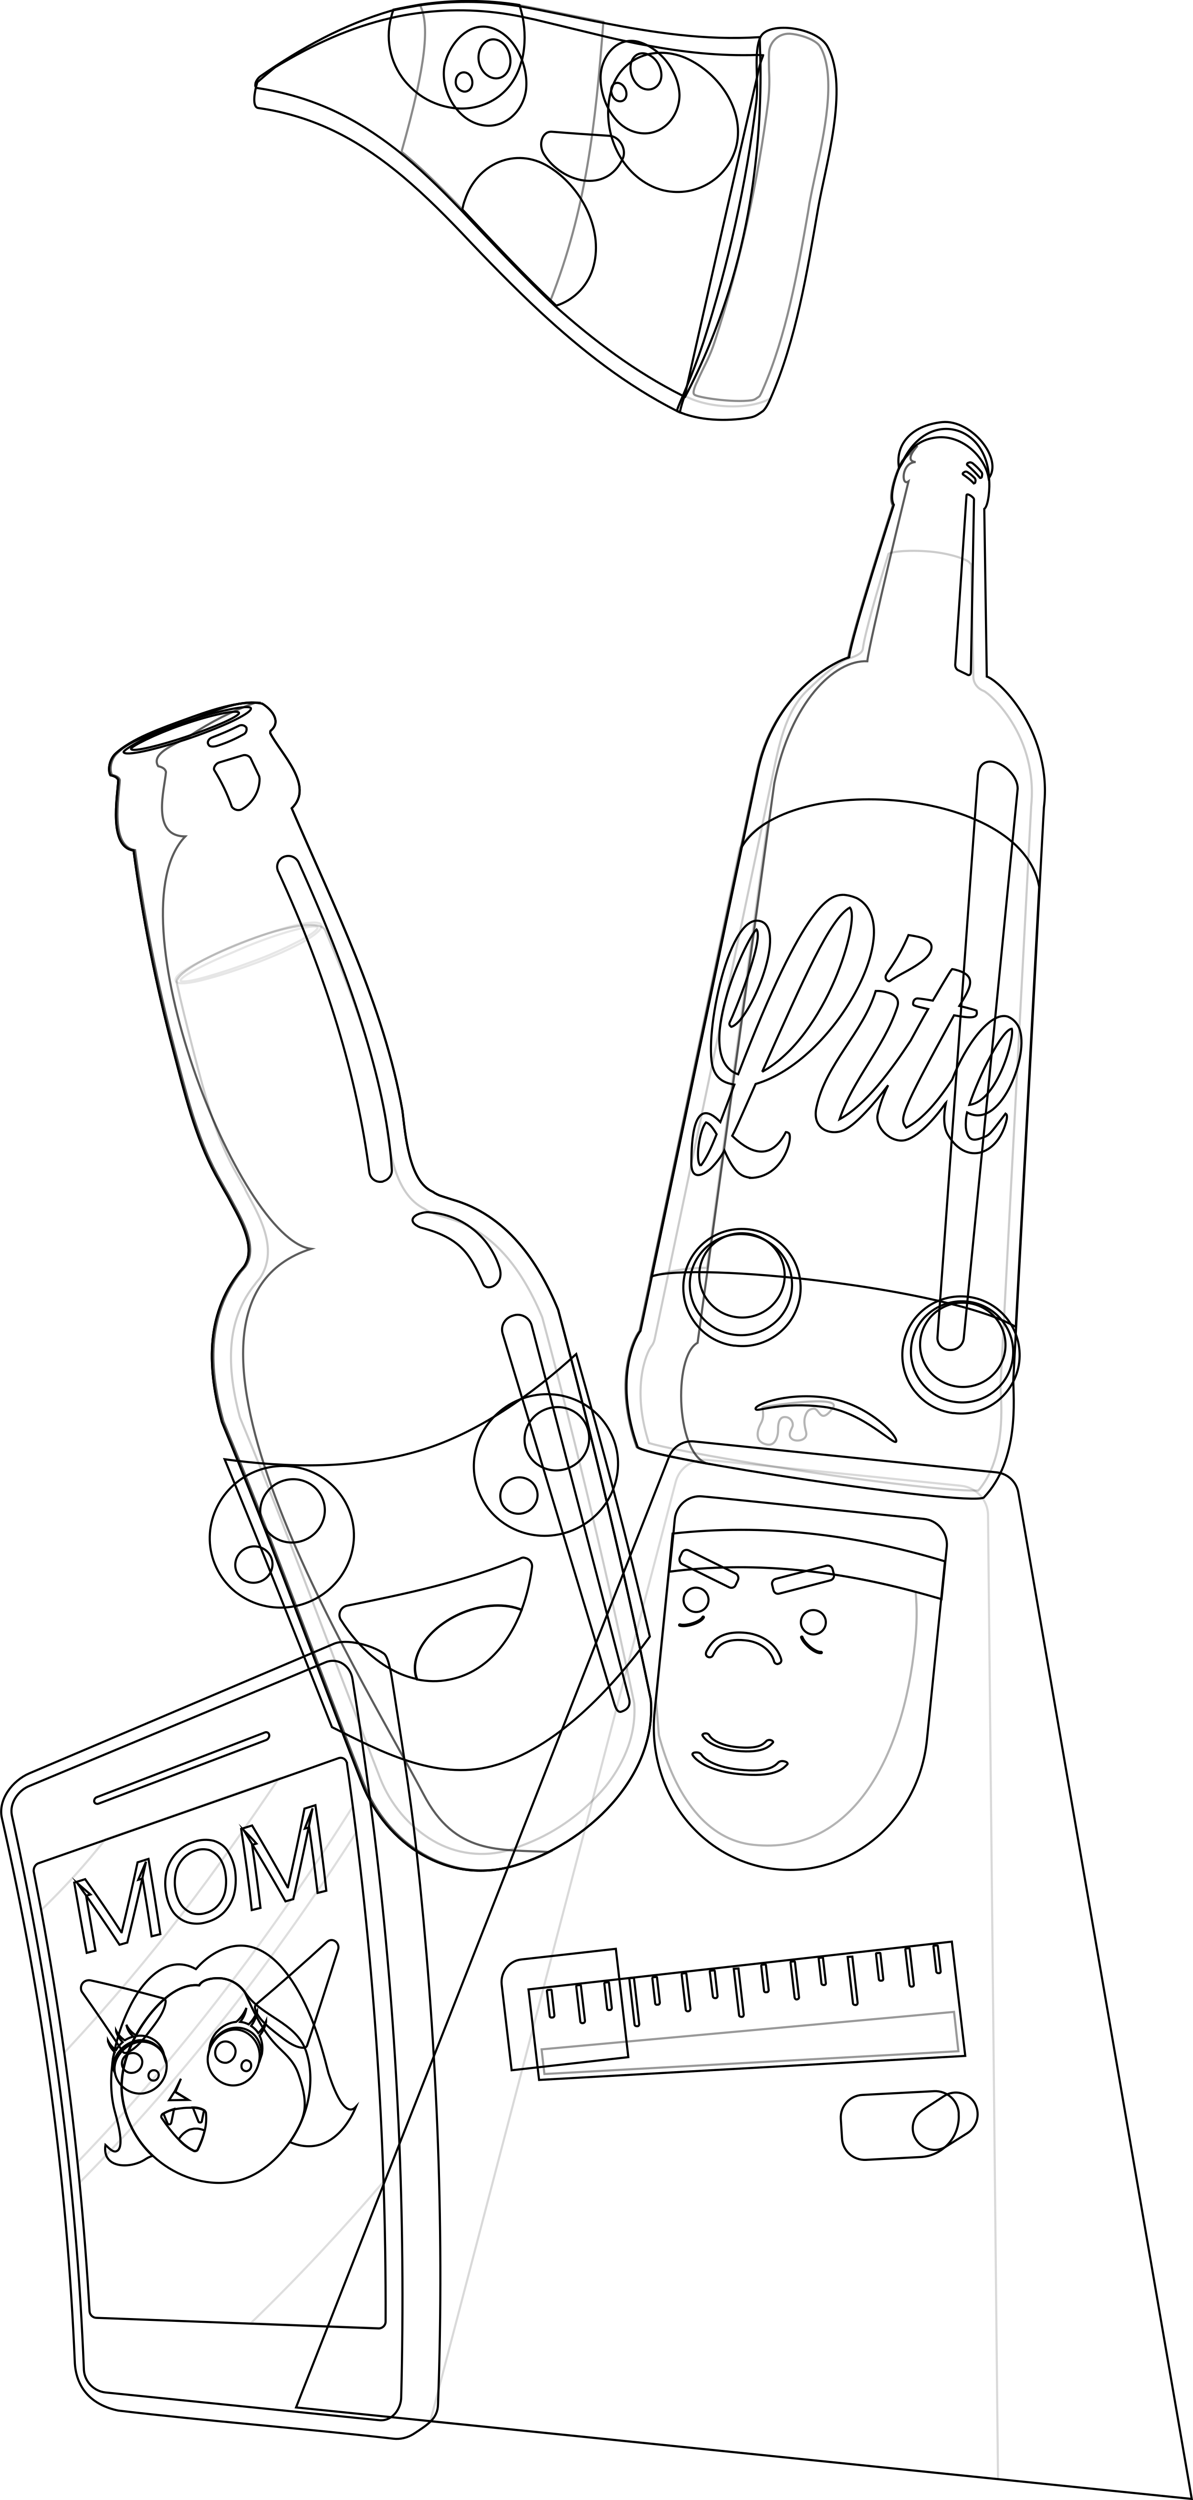 <?xml version="1.0" encoding="utf-8"?>
<!-- Generator: Adobe Illustrator 25.3.1, SVG Export Plug-In . SVG Version: 6.00 Build 0)  -->
<svg version="1.1" id="Layer_1" xmlns="http://www.w3.org/2000/svg" xmlns:xlink="http://www.w3.org/1999/xlink" x="0px" y="0px"
	 viewBox="0 0 382.4 800.8" style="enable-background:new 0 0 382.4 800.8;" xml:space="preserve" preserveAspectRatio="xMidYMid meet">
<style type="text/css">
	.st0{fill:none;stroke:#000000;stroke-width:0.687;stroke-miterlimit:10;}
	.st1{opacity:0.2;fill:none;stroke:#000000;stroke-width:0.687;stroke-miterlimit:10;enable-background:new    ;}
	.st2{opacity:0.64;fill:none;stroke:#000000;stroke-width:0.687;stroke-miterlimit:10;enable-background:new    ;}
	.st3{opacity:0.29;fill:none;stroke:#000000;stroke-width:0.687;stroke-miterlimit:10;enable-background:new    ;}
	.st4{fill:none;stroke:#000000;stroke-width:0.687;stroke-miterlimit:10;}
	.st5{opacity:0.13;fill:none;stroke:#000000;stroke-width:0.687;stroke-miterlimit:10;enable-background:new    ;}
	.st6{opacity:0.14;fill:none;stroke:#000000;stroke-width:0.687;stroke-miterlimit:10;enable-background:new    ;}
	.st7{fill:none;stroke:#000000;stroke-width:0.687;stroke-miterlimit:10;}
	.st8{opacity:0.1;fill:none;stroke:#000000;stroke-width:0.687;stroke-miterlimit:10;enable-background:new    ;}
	.st9{opacity:0.45;fill:none;stroke:#000000;stroke-width:0.687;stroke-miterlimit:10;enable-background:new    ;}
	.st10{opacity:0.46;fill:none;stroke:#000000;stroke-width:0.687;stroke-miterlimit:10;enable-background:new    ;}
	.st11{opacity:0.18;fill:none;stroke:#000000;stroke-width:0.687;stroke-miterlimit:10;enable-background:new    ;}
	.st12{opacity:0.15;fill:none;stroke:#000000;stroke-width:0.687;stroke-miterlimit:10;enable-background:new    ;}
	.st13{opacity:0.3;fill:none;stroke:#000000;stroke-width:0.687;stroke-miterlimit:10;enable-background:new    ;}
	.st14{fill:none;stroke:#000000;stroke-width:0.687;stroke-miterlimit:9.999;}
	.st15{opacity:0.4;fill:none;stroke:#000000;stroke-width:0.687;stroke-miterlimit:10;enable-background:new    ;}
	.st16{fill:none;stroke:#000000;stroke-width:1.119;stroke-linecap:round;stroke-miterlimit:10;}
</style>
<g>
	<path class="st0" d="M315.3,479.7c-6.4,2.7-107.3-12.5-110.9-16.2c-7.4-20.7-1.4-34.3,0.9-37.2l37.4-178.4
		c5.2-25.8,24.2-35.8,29.5-37.4c0.7-6.5,14.3-48.8,14.3-48.8c-2-3.4,1.9-13,3.1-14.4c8.5-16.6,26.8-10.8,27.4,5.8
		c0.4,3.2-0.2,9-1.5,9.9l0.8,53.7c4.6,1.5,21.2,18.5,18.3,42L324.8,442C324.8,447.8,326.9,467.6,315.3,479.7z"/>
	<path class="st1" d="M285.9,475.1c-32.7-4-69.7-10.4-77.9-12.9c-5.7-17.6-0.8-29,0.8-31c0.5-0.6,0.8-1.3,1-2.1l37.7-179.9
		c2.1-10.3,4.2-21.2,11.1-27.9c5.4-5.3,10.8-9.6,12.9-10.2c1.9-0.6,4.9-1.5,5.1-3.4c0.5-4.4,4.7-19,8.2-30.3
		c1.1-0.8,7.4-1.4,14.6-0.6c6.4,0.8,10.5,2.5,11.3,3.3c0.2,0.2,0.4,0.5,0.6,0.7l0.7,36c0,2,1.4,3.8,3.3,4.5
		c1.1,0.5,5.7,4.2,9.7,11.1c4.6,7.9,6.5,17,5.5,26.1v0.3l-9.8,184.8v0.4c0,0.5,0,1.1,0.1,1.9c0.3,6.6,1.1,21.8-7.2,31.5
		C311.3,477.5,304.7,477.4,285.9,475.1z"/>
	<path class="st2" d="M223.6,430.1l24.6-179.3c5.2-25.8,19.2-39.5,29.8-39c0.7-6.5,13.2-57.6,13.2-57.6c-2.4,1.7-2.3-6.1,2.3-6.2
		c-4-0.4,0.6-5.2,0.6-5.2l-4.8,4.7c-1.1,1.5-5.1,11-3.1,14.4c0,0-13.6,42.3-14.3,48.8c-5.3,1.6-24.3,11.6-29.5,37.4L205,426.3
		c-2.3,2.9-8.3,16.5-0.9,37.2c1.1,1.1,10.6,3.2,23.6,5.5C216.5,467.6,215.6,434.3,223.6,430.1z"/>
	<path class="st0" d="M304.3,432.4h0.2c2.2,0.1,4.1-1.5,4.4-3.6l17.3-176.2c0-6.9-12.6-13.7-12.8-3.4l-12.9,179
		C300.3,430.4,302,432.3,304.3,432.4L304.3,432.4z"/>
	<path class="st0" d="M237.7,271.4c13.9-24.3,89.9-19.6,95.4,12.7L325.6,425c-22-12.6-102.6-20.9-116.7-16.2L237.7,271.4z"/>
	<path class="st0" d="M314,152.9c-1.2-1.4-2.5-2.7-3.9-3.9c-0.2-0.1-0.2-0.4,0-0.6l0,0l0.1-0.1l0.3-0.1c0.4-0.2,0.9-0.1,1.3,0.2
		c1,0.8,1.9,1.7,2.7,2.7c0.3,0.3,0.4,0.7,0.3,1.1l-0.1,0.6c-0.1,0.2-0.3,0.3-0.5,0.3C314.1,153,314,153,314,152.9z"/>
	<path class="st0" d="M312.1,154.8c-1-1.1-2.2-2-3.4-2.8c-0.1-0.1-0.2-0.3,0-0.5l0.1-0.1l0.3-0.2c0.3-0.2,0.7-0.2,1,0
		c0.8,0.5,1.6,1.2,2.3,1.9c0.2,0.2,0.3,0.6,0.3,0.9l-0.1,0.5C312.6,154.7,312.4,154.8,312.1,154.8L312.1,154.8
		C312.2,154.9,312.1,154.9,312.1,154.8z"/>
	<path class="st0" d="M316.9,153.2c-1.1-6.9-8.5-13.9-16.5-13.1c-8,0.8-10.1,6.5-12.2,9.9c-1.4-7.2,3.5-13.7,13.8-14.8
		C311.4,134.3,321.7,147.1,316.9,153.2z"/>
	<path class="st0" d="M224.6,373.4c-1.9-1.5-0.4-11.5,1.7-13.9c1.1,0.4,2,1.4,3.4,3.8C227.7,368.4,226.3,371.1,224.6,373.4
		 M244.3,343.3c13.6-30.5,21.7-49,28.1-52.6C275.9,294.3,265.2,331.8,244.3,343.3 M270.3,286.6c-3.9,0.2-11.9,0.6-33.7,57.5
		c-15.1-5.2,2.5-43.5,5.9-46.4c2.6,3.4-8,28.7-8.2,28.9c-0.6,1.2-0.8,1.6,0.1,2.3c5.9-1.6,17.5-29.9,10-33.6
		c-10.6-5-18.9,36.7-15.9,46.6c1.3,4.4,4.7,5.1,6.9,5.5c-1.5,4-3,8-4.5,12c-8.9-9.3-9.2,6.7-9.3,12.7c-0.2,7.9,5.9,2.5,6.2,2.2
		c1.7-1.7,3.2-3.6,4.4-5.8c2.8,6.3,4.8,8.3,8.2,8.7v0.1c10.6-0.1,13.8-12.6,12.5-14.3c-0.3-0.2-0.6-0.4-1-0.4
		c-5.4,10.7-13,5.3-17.2,1.2c1.2-2.3,1.2-2.3,7.5-16.6c25.3-7.3,48.9-50.6,32.5-59.5C273.3,287.1,271.8,286.7,270.3,286.6"/>
	<path class="st0" d="M285.1,314.3c3.1-2.2,6.7-3.6,9.8-5.9c2.4-1.7,3.1-2.9,3.4-3.7c1.5-3.8-3.1-4.6-7.1-5.2l0,0
		c-1.5,3.6-3.3,7-5.5,10.2c-0.6,0.8-1.2,1.7-1.7,2.6c-0.3,0.7-0.1,1.5,0.6,1.9C284.7,314.2,284.9,314.3,285.1,314.3z"/>
	<path class="st0" d="M322.3,356.7c-5.2,6.9-5.2,6.9-7.4,7.7c-2.1,0.8-4.7,1.7-5.3-3.2c-0.1-1.6,0-3.3,0.4-4.9
		c10.4,5.9,19.5-17.2,17-26c-0.5-2.1-2-3.9-4-4.7c-5.5-1.7-13.6,9.2-17.8,20.2c-4.3,6.5-9.3,12.7-14.7,15.4
		c-2.1-2.9-2.5-3.5,15.3-36c5.5,1,7.9,1.1,7.2-1.5c-0.8-0.4-5.5-1.5-5.5-1.5c3.7-6,6.1-9.9-1.7-11.7l-0.6-0.1
		c-0.5,0.5-0.9,1.1-6.2,10.1c-4.5-0.8-5-0.7-5.1-0.7c-1.4,0.3-1.2,1.9-1.2,1.9c0.1,0.3,0.2,0.5,4.8,1.5c-2.1,3.6-3.9,7-5.6,10.1
		c-5.9,9-14.4,20.7-22.8,25.2c4.3-12.8,14.1-22.8,18.4-35.6c0.4-1.2,1.5-4.5-4.9-5.4c-0.6-0.1-1.3-0.1-1.9-0.1
		c-4.1,13.5-16,23.2-19,37.3c-1.6,7.5,5.3,9.3,9.4,7c3.6-2,8.8-7.8,13.6-14.1c-1.5,3-2.6,6.1-3.4,9.4c-0.8,4.4,4.5,9.2,8.8,8.2
		c5-1.2,11.1-9.1,12.8-11.6c0.1-0.1,0.2-0.3,0.3-0.4c-0.8,4.1-0.8,7.8,0.6,10.2c6.2,10.5,16.5,6.1,18.9-4.9
		C322.9,357,322.6,356.9,322.3,356.7z M324.3,329.5c1,2.5-4.4,23.2-13.6,24.4C313.8,344.5,321.2,329.8,324.3,329.5L324.3,329.5z"/>
	<path class="st3" d="M244.4,450.8c0.4,2.7,0.2,3.8-0.5,5.1c-0.9,1.6-2.6,6,2.1,6.8c2.5,0.4,3.4-2.6,3.4-4.6
		c-0.1-4.2,1.6-4.3,2.5-4.2c1.3,0.1,2.3,1.3,2.2,2.6l0,0c0,0.3-0.1,0.5-0.2,0.7c-0.3,0.8-1.6,2.7,0.1,3.8c1.3,0.9,5,0.4,4.4-2.3
		c-0.5-1.9-0.8-3.6-0.3-5.1c0.6-1.7,1.2-2.2,2.6-2.4c2.1-0.3,2.1,5.5,6.3-0.3C270.2,446.5,244.8,450.5,244.4,450.8z"/>
	<path class="st0" d="M235.2,431c-10.3-1.4-17.4-10.9-16-21.2c1.4-10.3,10.9-17.4,21.2-16c10.2,1.4,17.3,10.7,16.1,20.9
		c-1.3,10.3-10.6,17.6-20.9,16.3C235.4,431,235.3,431,235.2,431z"/>
	<path class="st0" d="M287.3,461.6c-0.3,2.1-10.3-9.4-23.4-11c-13.1-1.6-20.6,1.4-21.5,0.9c-1.9-1.1,8.9-5.6,21.9-3.9
		C277.3,449.1,287.5,459.4,287.3,461.6z"/>
	
		<ellipse transform="matrix(0.123 -0.992 0.992 0.123 -199.743 596.579)" class="st4" cx="237.6" cy="411.3" rx="16.2" ry="16.4"/>
	
		<ellipse transform="matrix(0.123 -0.992 0.992 0.123 -196.478 594.382)" class="st4" cx="238" cy="408.3" rx="13.5" ry="13.7"/>
	<path class="st0" d="M305.4,452.6c-10.3-1.4-17.4-10.9-16-21.2c1.4-10.3,10.9-17.4,21.2-16c10.2,1.4,17.3,10.7,16.1,20.9
		c-1.3,10.3-10.6,17.6-20.9,16.3C305.6,452.6,305.5,452.6,305.4,452.6z"/>
	
		<ellipse transform="matrix(0.123 -0.992 0.992 0.123 -159.006 685.789)" class="st4" cx="308.5" cy="432.9" rx="16.2" ry="16.4"/>
	
		<ellipse transform="matrix(0.123 -0.992 0.992 0.123 -156.53 684.108)" class="st4" cx="308.8" cy="430.6" rx="13.5" ry="13.7"/>
	<path class="st0" d="M309.9,216l-2.9-1.4c-0.6-0.4-0.9-1.2-0.8-2l3.6-53.9c0-0.3,0.2-0.4,0.6-0.3c0.6,0.2,1.1,0.6,1.5,1
		c0.2,0.2,0.3,0.4,0.3,0.6l-1,55.2C311.2,216.2,310.6,216.5,309.9,216z"/>
	<path class="st1" d="M246.1,263.2c-3.7,2-6.8,4.9-9,8.5l-28.6,137.4c5.8-2,11.9-3.1,18.1-3L246.1,263.2z"/>
	<path class="st0" d="M123,529.6c-3.8-2.7-12-4.8-16-3.1L9.4,568c-5.4,2.3-10.1,8.4-8.8,14.3C13.7,639.7,21.5,698.2,24,757.1
		c0.6,8.2,5.7,13.3,13.9,15c28.7,3.4,59.3,5.7,88.1,9c2.3,0.3,4.7-0.3,6.7-1.6c4.4-2.9,7.6-4.8,7.7-9.4
		c2.2-58.8-0.5-118.8-6.9-177.3c-2.1-19-5-36.4-7.9-55.3C125,533.9,124.2,530.4,123,529.6z"/>
	<path class="st0" d="M26.9,759.2c-2.4-59.8-10.2-119.3-23.1-177.8c-0.8-3.9,2.1-8,5.7-9.4l94.9-39.6c4.1-1.6,8,1.3,8.6,5.5
		c3,18.7,5.6,37.4,7.8,56.2c6.7,57.6,9.3,115.6,7.8,173.6c0,3.7-2.7,7.8-6.9,7.5l-87.9-8.9C30.1,765.9,27.2,762.9,26.9,759.2z"/>
	<path class="st0" d="M111.2,564.8c8.4,59.1,12.6,118.8,12.4,178.6c0.1,1.2-0.8,2.3-2.1,2.4l0,0l0,0l-90.6-3.4
		c-1.1,0-2.1-0.9-2.2-2.1c-1.6-27.7-4.3-55.3-8.1-82.8c-2.1-15.3-4.6-30.5-7.4-45.7c-0.8-4.2-1.6-8.3-2.4-12.4
		c-0.1-1.2,0.6-2.4,1.8-2.7l21.2-7.4L97,567.2l11.6-4.1c1-0.3,2.1,0.2,2.5,1.3C111.2,564.5,111.3,564.7,111.2,564.8L111.2,564.8z"/>
	<path class="st0" d="M23.8,603l3.5-1.1c4,5.6,7.9,11.3,11.6,17H39c1.8-7.5,3.5-15,5.1-22.4l3.5-1.1c1.3,8,2.6,16.1,3.8,24.1
		l-2.8,0.7c-0.9-6.2-1.9-12.3-2.9-18.5l-1.4,0.4c0.8-1.9,1.7-3.9,2.5-5.8c-1.9,8.7-3.9,17.3-6,25.9l-2.5,0.7
		c-4.3-6.6-8.8-13.1-13.4-19.6c1.4,1.2,2.7,2.3,4.1,3.5l-1.4,0.4c1,5.9,2,11.8,3,17.6l-2.8,0.7C26.4,618.1,25.1,610.5,23.8,603z"/>
	<path class="st0" d="M60,615.7c-1.8-0.6-3.4-1.8-4.5-3.3c-1.3-1.9-2-4.1-2.3-6.3l0,0c-0.4-2.4-0.3-4.8,0.3-7.1
		c1.2-4.3,4.5-7.8,8.8-9.1c2-0.7,4.1-0.8,6.2-0.3c1.9,0.6,3.5,1.7,4.5,3.3c1.3,2,2.1,4.3,2.4,6.6l0,0c0.3,2.5,0.2,5-0.4,7.4
		c-0.6,2.1-1.7,4-3.2,5.6c-1.6,1.6-3.5,2.6-5.7,3.2C64.2,616.3,62,616.3,60,615.7z M69.8,610.4c1.1-1.2,1.9-2.7,2.3-4.3
		c0.4-1.9,0.5-3.8,0.2-5.7l0,0c-0.2-1.8-0.8-3.6-1.8-5.1c-0.8-1.2-2-2.1-3.3-2.7c-1.5-0.4-3-0.4-4.4,0.1c-1.6,0.5-3,1.4-4.1,2.6
		c-1.1,1.2-1.9,2.7-2.3,4.3c-0.4,1.8-0.5,3.7-0.2,5.5l0,0c0.2,1.7,0.8,3.4,1.8,4.9c0.8,1.2,2,2.1,3.3,2.7c1.4,0.5,3,0.5,4.4,0.1
		C67.3,612.4,68.7,611.6,69.8,610.4L69.8,610.4z"/>
	<path class="st0" d="M77.3,585.8l3.5-1.1c3.9,6.5,7.7,13.1,11.4,19.8h0.1c1.9-8.4,3.7-16.8,5.3-25.2l3.5-1.1
		c1.3,9.1,2.5,18.3,3.5,27.4l-2.8,0.7c-0.8-7-1.7-14-2.7-21l-1.4,0.4l2.5-6.5c-2,9.7-4,19.4-6.2,29.1l-2.5,0.7
		c-4.3-7.7-8.8-15.2-13.3-22.7c1.4,1.4,2.7,2.7,4,4.2l-1.4,0.4c1,6.7,1.9,13.5,2.7,20.2l-2.8,0.7C79.8,603.1,78.6,594.4,77.3,585.8z
		"/>
	<path class="st0" d="M82.2,641.9c-0.4,0.4-0.6,0.9-0.4,1.5c0.8,3.2,4.3,5.9,6.7,7.8c2.3,1.8,5.8,4.8,8.9,4.7c0.5,0,1-0.4,1.1-0.9
		l0,0c3.4-10.1,6.6-20.2,9.8-30.3c0.9-2.2-1.6-4.4-3.5-2.7C97.4,628.8,89.9,635.4,82.2,641.9L82.2,641.9z"/>
	<path class="st0" d="M52.4,640.1c0.5,0.1,0.7,0.5,0.7,1c-0.3,3.3-3,6.7-5,9.3s-4.5,6-7.6,7.1c-0.4,0.2-0.9,0-1.1-0.3l0,0
		c-4.3-6.5-8.7-13-13.2-19.3c-0.6-1.3-0.1-2.8,1.2-3.4c0.5-0.2,1-0.3,1.6-0.2C36.8,636,44.7,638,52.4,640.1L52.4,640.1z"/>
	<path class="st0" d="M98.1,657c-3.2-9.4-14.4-11-19.5-18.8c-2-2.9-5.2-4.6-8.7-4.6c-1.9,0-5,0.4-6,2.3c-7.1-0.8-13.6,6.1-17.3,11.3
		c-4.9,6.9-8.4,15.7-7.4,24.1c0.9,7.4,4.4,14.2,9.8,19.2c6.2,5.8,14.9,9.3,23.5,8.6c8.6-0.6,15.7-6.4,20.5-13.2
		C98.7,677.9,101.3,666.6,98.1,657z"/>
	<path class="st0" d="M105.3,664.1c-2.7-10.8-6.2-22.1-12.8-31.2c-3.1-4.3-7.4-8.5-12.9-9.5c-6.4-1.2-12.8,2.6-16.8,7.3
		c-9.7-5.4-17.7,4.7-21.4,12.5c-4.7,9.6-7.3,21.8-4.8,32.3c0.4,1.8,3.8,12.2,0.8,13.5c-1.2,0.6-2.7-1.2-3.6-2
		c-1.2,7.8,8.2,7.7,12.8,4.6c0.7-0.5,1.5-0.8,2.3-1.1c-5.4-5-8.9-11.9-9.8-19.2c-1-8.5,2.5-17.3,7.4-24.1
		c3.7-5.2,10.2-12.1,17.3-11.3c1.1-1.9,4.1-2.3,6-2.3c3.5,0,6.7,1.7,8.7,4.6c2.8,6.2,5.8,12.7,10.8,17.6c2.8,2.7,5.1,4.8,6.4,8.6
		c1.2,3.5,2.3,7.4,1.9,11.2c-0.5,3.8-2.6,7.3-4.7,10.5c10,4.3,17.4-2.3,21.2-11.3C110,679.2,105.9,665.7,105.3,664.1z"/>
	<path class="st0" d="M66.6,660.4c0.4,4.4,4.6,8.1,9.1,7.5c4.8-0.6,7.9-5.7,7.5-10.2s-4.5-8.4-9.2-7.5
		C69.5,651.1,66.2,655.9,66.6,660.4z"/>
	<path class="st0" d="M69,657.8c0.1,1.7,1.7,3,3.4,2.9l0,0h0.2c1.8-0.4,3-2.1,2.9-3.9c-0.2-1.8-1.8-3.1-3.6-2.9l0,0
		C70,654.1,68.8,656.1,69,657.8z"/>
	<path class="st0" d="M77.4,661.9c0,0.9,0.8,1.5,1.6,1.5h0.1c0.9-0.2,1.5-1,1.4-2c0-0.9-0.8-1.5-1.6-1.5l0,0h-0.1
		C77.9,660.1,77.3,661,77.4,661.9z"/>
	<path class="st0" d="M36.8,663.7c0.7,4.4,4.8,7.4,9.2,6.8c4.6-0.8,7.8-4.9,7.4-9.6c-0.5-4.3-4.5-7.4-8.8-6.9l0,0
		c-0.2,0-0.3,0-0.5,0.1C39.8,655,36.1,659.3,36.8,663.7z"/>
	<path class="st0" d="M39.1,661.3c0.2,1.7,1.8,2.9,3.5,2.6l0,0h0.1c1.8-0.3,3-1.9,2.9-3.7c-0.2-1.7-1.8-2.8-3.4-2.6h-0.1
		C40.2,657.9,38.9,659.5,39.1,661.3z"/>
	<path class="st0" d="M47.6,665c0.1,0.8,0.8,1.5,1.7,1.4l0,0h0.1c0.9-0.1,1.5-1,1.5-1.9c-0.1-0.8-0.8-1.5-1.7-1.4H49
		C48.1,663.3,47.5,664.1,47.6,665z"/>
	<path class="st0" d="M51.9,678.5c1.6,2.4,3.4,4.7,5.4,6.8c1.3,1.5,2.9,2.7,4.7,3.6c0.2,0.2,1.2,0.2,1.4-0.4c1-1.9,1.7-3.9,2.2-6
		c0.5-1.9,0.6-3.9,0.4-5.8c-0.1-0.3-0.3-0.6-0.6-0.8c-1.1-0.5-2.4-0.8-3.7-0.8s-2.5,0-3.8,0.2c-0.8,0.1-1.5,0.2-2.3,0.4
		c-1.2,0.3-2.3,0.7-3.3,1.3l-0.2,0.1C51.7,677.5,51.5,678.1,51.9,678.5z"/>
	<path class="st0" d="M61.8,675c0.6,1.5,1.2,3,1.8,4.5c0.1,0.3,0.5,0.4,0.8,0.3c0.2-0.1,0.3-0.2,0.3-0.4c0.3-1.4,0.4-2.1,0.7-3.5
		C64.3,675.2,63,675,61.8,675z"/>
	<path class="st0" d="M52.4,677c0.5,1.3,0.8,1.9,1.3,3.1c0.1,0.3,0.5,0.4,0.8,0.3c0.2-0.1,0.3-0.3,0.4-0.5c0.3-1.4,0.6-2.9,0.9-4.4
		C54.5,675.9,53.4,676.4,52.4,677z"/>
	<path class="st0" d="M57.3,685.2c1.4,1.5,2.9,2.7,4.7,3.6c0.2,0.2,1.2,0.2,1.4-0.4c0.9-1.9,1.7-3.9,2.2-6c-0.7-0.3-1.4-0.5-2.2-0.6
		c-0.4,0-0.8,0-1.2,0c-0.5,0.1-0.9,0.2-1.4,0.3C59.4,682.7,58.1,683.8,57.3,685.2z"/>
	<path class="st0" d="M56,669.9c1.5,0.9,2.9,1.8,4.4,2.7l-6.2,0.1C54.9,671.6,55.2,671,56,669.9z"/>
	<path class="st0" d="M56,669.9l2-4.1l-1.8,4.3l4.2,2.5C58.9,671.7,57.5,670.8,56,669.9z"/>
	<path class="st0" d="M69.3,651c0.3-0.3,0.6-0.6,0.9-0.9c1.5-1.4,3.4-2.3,5.5-2.5c0.3-0.2,0.5-0.4,0.8-0.7c1.1-1.1,1.9-2.4,2.5-3.8
		c-0.1,0.3-0.1,0.6-0.2,0.9c-0.3,1.3-0.9,2.5-1.8,3.6l0,0c1,0.1,1.9,0.4,2.7,0.8l0.2-0.2c1.1-1.1,1.9-2.4,2.5-3.8
		c0,0.3-0.1,0.6-0.2,0.9c-0.3,1.3-0.9,2.5-1.7,3.6c0.9,0.6,1.7,1.4,2.3,2.3c1.1-1.1,1.9-2.4,2.5-3.8c0,0.3-0.1,0.6-0.2,0.9
		c-0.3,1.4-1,2.6-1.9,3.7c0.8,1.7,1.1,3.6,0.8,5.5c0,0.3-0.1,0.6-0.2,0.9c0.1-1.9-0.4-3.9-1.4-5.5c-0.2-0.3-0.4-0.5-0.6-0.8
		c-1.3-1.5-3.1-2.4-5.1-2.6c-2.1-0.2-4.1,0.4-5.8,1.6c-0.4,0.3-0.7,0.6-1.1,0.9c-1.3,1.2-2.2,2.8-2.7,4.6c0-0.3,0-0.6,0.1-0.9
		C67.4,654,68.2,652.4,69.3,651z"/>
	<path class="st0" d="M50.3,654.1c-0.3-0.3-0.6-0.5-0.9-0.7c-1.6-1.1-3.6-1.6-5.5-1.3c-0.3-0.1-0.5-0.3-0.8-0.5
		c-1.1-0.8-2-1.8-2.6-3.1c0.1,0.3,0.1,0.5,0.2,0.8c0.4,1.2,1.1,2.2,2,3l0,0c-1,0.3-1.9,0.7-2.7,1.2l-0.2-0.1c-1.1-0.8-2-1.8-2.6-3
		c0,0.3,0.1,0.5,0.2,0.8c0.4,1.1,1.1,2.1,1.9,2.9c-0.8,0.7-1.6,1.6-2.1,2.5c-1.1-0.7-2-1.8-2.6-3c0,0.3,0.1,0.5,0.2,0.7
		c0.4,1.2,1.1,2.2,2,3c-0.7,1.6-0.9,3.4-0.6,5.1c0,0.3,0.1,0.5,0.2,0.7c-0.2-1.8,0.2-3.7,1.2-5.2c0.2-0.3,0.4-0.6,0.6-0.8
		c1.2-1.6,2.9-2.7,4.8-3.3s4-0.4,5.8,0.5c0.4,0.2,0.7,0.4,1.1,0.7c1.4,1,2.3,2.4,2.8,4c0-0.3-0.1-0.6-0.1-0.8
		C52.3,656.7,51.5,655.2,50.3,654.1z"/>
	<path class="st0" d="M85.4,557.3l-53.8,20.4c-0.5,0.2-1.1,0-1.3-0.4c0-0.1-0.1-0.1-0.1-0.2l0,0c-0.1-0.7,0.3-1.3,0.9-1.5l53.8-20.7
		c0.5-0.2,1.1,0,1.3,0.5c0,0.1,0.1,0.2,0.1,0.3l0,0C86.4,556.3,86,557,85.4,557.3z"/>
	<path class="st5" d="M113.1,578.6c-25.7,40.6-54.7,79.2-88.2,113.9c0.2,2.2,0.4,4.3,0.7,6.5c33.6-34,62.8-72,88.6-112.1
		C113.8,584.1,113.5,581.4,113.1,578.6z"/>
	<path class="st5" d="M123.6,743.3c0.1-14.9-0.2-29.7-0.6-44.6c-13.5,15.8-27.7,31-42.6,45.4l41.2,1.5
		C122.8,745.6,123.7,744.6,123.6,743.3L123.6,743.3z"/>
	<path class="st6" d="M89.4,569.6c-20.6,30.3-38.7,55.5-68.8,87.9c-2.1-15.3-4.6-30.5-7.4-45.7c7.4-7.1,14.3-14.7,20.6-22.7
		C54.9,581.8,68.3,577,89.4,569.6z"/>
	<path class="st0" d="M144.9,384.2l-3.1-1c-1.1-0.3-2.1-0.8-3.1-1.5c-7.7-3.3-8.8-18.7-9.7-25.9c-5.9-33.6-22.1-65.8-35.5-96.9
		c7.5-7.2-3.6-17.6-6.9-24.1c0-0.2,0-0.5,0.1-0.7c3.4-2.7,0.9-6.5-2.6-8.7c-7.1-1.9-18,3.5-24.6,5.9c-7.1,2.6-17.6,5.3-22.7,10.3
		c-1.8,1.9-2.3,5.1-1.4,6.7c2.2,0.5,2.4,1.3,2.5,1.7c-0.3,5.2-3.2,21.3,4.9,22.4c2.9,21.6,7.2,43.1,12.8,64.2
		c3.5,13.3,6.9,27.5,13.5,39.7c0,0,2.7,4.9,3.9,6.9c2.9,5.7,9.7,15.8,5.2,22.5l-1,1.2l-0.3,0.3l0,0c-11.4,14.4-10.3,31.7-5.8,48.2
		c15.9,38.3,30,77.3,45,116c7.6,19.2,27.4,32.5,48.7,26.2c23.2-6.9,45.8-28.3,43.8-53.3c-8.7-42-18.6-83.4-29.7-124.8
		C172.5,404,162.3,389.1,144.9,384.2z"/>
	<path class="st0" d="M144.9,384.2l-3.1-1c-1.1-0.3-2.1-0.8-3.1-1.5c-7.7-3.3-8.8-18.7-9.7-25.9c-5.9-33.6-22.1-65.8-35.5-96.9
		c7.5-7.2-3.6-17.6-6.9-24.1c0-0.2,0-0.5,0.1-0.7c3.4-2.7,0.9-6.5-2.6-8.7c-6.9-1.5-18.3,2.7-24.9,5.1c-7.1,2.6-17.3,6.1-22.4,11.1
		c-1.8,1.9-2.3,5.1-1.4,6.7c2.2,0.5,2.4,1.3,2.5,1.7c-0.3,5.2-3.2,21.3,4.9,22.4c2.9,21.6,7.2,43.1,12.8,64.2
		c3.5,13.3,6.9,27.5,13.5,39.7c0,0,2.7,4.9,3.9,6.9c2.9,5.7,9.7,15.8,5.2,22.5l-1,1.2l-0.3,0.3l0,0c-11.4,14.4-10.3,31.7-5.8,48.2
		c15.9,38.3,30,77.3,45,116c7.6,19.2,27.4,32.5,48.7,26.2c23.2-6.9,45.8-28.3,43.8-53.3c-8.7-42-18.6-83.4-29.7-124.8
		C172.5,404,162.3,389.1,144.9,384.2z"/>
	<path class="st1" d="M168.9,590.5c-1.8,0.7-3.6,1.4-5.5,2c-8.3,2.5-17.3,1.4-24.7-3c-7.6-4.5-13.5-11.5-16.8-19.8
		c-5-12.9-10-26.1-14.9-38.8c-9.6-25.3-19.5-51.4-30.1-76.9c-5-18.7-3.5-32.3,4.8-42.6l0.1-0.1l0.1-0.2c0.3-0.4,0.6-0.7,0.9-1.1
		c0.2-0.2,0.3-0.4,0.5-0.6c5.9-8.7,0.3-19.1-3.4-25.9c-0.5-0.9-0.9-1.7-1.3-2.5l-0.1-0.3c-1.1-1.9-3.6-6.4-3.8-6.8
		c-5.8-10.8-9.1-23.5-12.3-35.7l-0.7-2.7c-1.8-7-3.6-14.1-5.1-21c0.3-6.2,44.8-23.9,47.7-16.4c7.4,17.5,15.4,38,19.2,59.1
		c0.1,0.5,0.1,1.1,0.2,1.7c1,8.9,2.7,23.6,12.4,28.3c1.3,0.9,2.8,1.5,4.3,2c1.3,0.4,2.9,0.9,3,0.9l0.2,0.1
		c12.9,3.6,22.8,14,30.2,31.7c11.1,41.3,21,83,29.5,123.7c0.8,11.4-4.5,20.7-9.1,26.5C187.3,580.3,178.7,586.6,168.9,590.5z"/>
	<path class="st2" d="M135.7,574.6c-20.8-39.3-93.7-156-36-174.6c-23.4-3.1-64-107.7-40.3-132.1c-11.2,0-6.6-15.3-6.2-20.6
		c-0.1-0.4-0.3-1.4-2.5-1.9c-2.7-4.4,6.9-7.5,10.1-9.7c6.6-4.4,13.7-8,21.2-10.7c-6.9-0.2-16.4,3.2-22.2,5.4
		c-7.3,2.7-17.5,6.1-22.5,11.1c-1.8,1.8-2.3,5.1-1.4,6.7c2.2,0.5,2.4,1.3,2.5,1.7c-0.3,5.2-3.2,21.3,4.9,22.4
		c2.9,21.6,7.2,43.1,12.8,64.2c3.5,13.3,6.9,27.5,13.5,39.7c0,0,2.7,4.9,3.9,6.9c2.9,5.7,9.7,15.8,5.2,22.5l-1,1.2l-0.3,0.3l0,0
		c-11.4,14.4-10.3,31.7-5.8,48.2c15.9,38.3,30,77.3,45,116c7.6,19.2,27.4,32.5,48.7,26.2c3.7-1.1,7.4-2.6,10.8-4.3
		C160,592.3,145.9,594.3,135.7,574.6z"/>
	<path class="st0" d="M83.2,249.5c0,3.9-2.1,7.6-5.5,9.6c-1.1,0.7-2.6,0.4-3.4-0.7c-1.4-4.1-3.3-8-5.6-11.7
		c-0.4-0.6,0.3-2.1,1.6-2.5l7.3-2.2c1-0.4,2.1,0,2.7,0.8l2.8,5.9C83.1,249,83.2,249.2,83.2,249.5z"/>
	<path class="st0" d="M77.9,235.3c-2.5,1.4-5.2,2.6-8,3.5c-1.1,0.4-2.8,0.6-3.1-0.4l-0.1-0.1c-0.3-0.7,0.2-1.7,1.3-2.1
		c2.9-1.1,5.7-2.3,8.5-3.7c0.9-0.5,2-0.2,2.5,0.6v0.1C79.2,234.1,78.7,235,77.9,235.3z"/>
	<path class="st0" d="M199,548.3l0.3-0.1c1.7-0.6,3-1.8,2.3-4.3l-31.2-119.4c-0.7-2.5-3.3-3.9-5.7-3.2l0,0l0,0l-0.3,0.1
		c-2.5,0.7-4,3.2-3.3,5.7L196.7,545C197.4,547.5,198,548.4,199,548.3z"/>
	<path class="st0" d="M122.8,378.4l0.2-0.1c1.6-0.5,2.7-2,2.6-3.6c-1.5-25.1-11.5-57.9-29.9-98.5c-0.8-1.6-2.6-2.4-4.3-1.9l0,0
		c-1.9,0.5-3,2.5-2.4,4.4c0,0.2,0.1,0.3,0.2,0.5c15.4,33.5,25.3,65.7,29.2,96.3c0.3,1.9,2,3.3,4,3
		C122.3,378.6,122.6,378.5,122.8,378.4z"/>
	<path class="st0" d="M137.6,388.3c-0.6-0.2-3.9,0.2-5,1.6l0,0c-1.4,1.7,1.6,3.1,2.3,3.3c12.2,3.2,15.8,8,19.9,17.9
		c0.7,1.8,3.2,1.5,4.6-0.2l0.1-0.1l0,0c1.2-1.5,1.1-3.4,0.5-5.1C156.7,395.8,147.9,389,137.6,388.3z"/>
	<path class="st0" d="M208.3,524.2c-11.8,16.1-30.1,36.2-50.6,41.5c-18.1,4.7-35.9-4.8-51.3-12.5C95,524.4,83.8,495.8,72,467.4
		c20.5,2.8,42.8,3.2,63-2.9c18.5-5.6,35.7-18,49.7-30.8C193.2,463.6,201.2,493.7,208.3,524.2z"/>
	
		<ellipse transform="matrix(0.925 -0.379 0.379 0.925 -179.846 70.896)" class="st7" cx="90.3" cy="492.5" rx="23.2" ry="22.6"/>
	
		<ellipse transform="matrix(0.925 -0.379 0.379 0.925 -176.42 71.556)" class="st7" cx="93.7" cy="484.2" rx="10.4" ry="10.1"/>
	<ellipse transform="matrix(0.925 -0.379 0.379 0.925 -183.854 68.15)" class="st7" cx="81.3" cy="501.4" rx="6" ry="5.8"/>
	
		<ellipse transform="matrix(0.925 -0.379 0.379 0.925 -164.822 101.274)" class="st7" cx="175" cy="469.5" rx="23.2" ry="22.6"/>
	
		<ellipse transform="matrix(0.925 -0.379 0.379 0.925 -161.375 101.965)" class="st7" cx="178.5" cy="461.1" rx="10.4" ry="10.1"/>
	<ellipse transform="matrix(0.925 -0.379 0.379 0.925 -169.147 98.698)" class="st7" cx="166.3" cy="479.3" rx="6" ry="5.8"/>
	<path class="st0" d="M166.7,499.2c-18.3,7.5-36.2,11.2-55.5,15.1c-1.7,0.4-2.7,2.1-2.3,3.7c0.1,0.3,0.2,0.7,0.4,0.9
		c5.5,8.7,14.1,16.8,24.4,18.9c-2.8-7.3,3.7-16.8,14.6-21.3c6.9-2.8,13.9-3,18.9-0.9c1.6-4.3,2.7-8.8,3.3-13.4
		c0.3-1.5-0.7-2.9-2.2-3.2C167.8,498.8,167.2,498.9,166.7,499.2L166.7,499.2z"/>
	<path class="st0" d="M133.6,537.9c3.4,0.7,6.9,0.8,10.3,0.1c11.7-2.2,19.2-11.7,23.3-22.3c-5-2.1-12.1-1.9-18.9,0.9
		C137.3,521.1,130.8,530.6,133.6,537.9z"/>
	<path class="st0" d="M39.6,240.9c0-0.8,7.9-5.6,19.1-9.5c11.3-3.9,21.1-5.7,21.7-4.6c0.7,1.4-8.2,5.7-19.5,9.6
		C49.6,240.2,40.1,242.3,39.6,240.9z"/>
	<path class="st0" d="M42,239.9c-0.3-0.7,7.9-4.8,16.3-7.7c9.5-3.3,17.9-5,18.3-3.9c0.4,1.1-8.4,4.8-16.7,7.6S42.5,241,42,239.9z"/>
	<path class="st8" d="M87.9,306.1c-2.2,0.9-4.5,1.9-6.9,2.7c-5.4,2-10.9,3.8-16.5,5.2c-5.2,1.2-7.9,1.3-8.2,0.1
		c-0.6-2.1,6.8-6.2,21.9-12.3c10.5-4.3,20.5-6.9,23.7-6.2c0.6,0.1,1,0.4,1.1,0.8l0,0c0.3,1.2-1.8,3-6.2,5.5
		C94.3,303.2,91.3,304.7,87.9,306.1z M74,305.3c-13,5.5-16.3,8.1-16.1,8.8c0.1,0.4,1.9,0.5,6.8-0.8c5.5-1.5,10.9-3.3,16.2-5.3
		c5.3-1.9,10.4-4.2,15.4-6.8c4.3-2.3,5.6-3.6,5.5-4.1l0,0c0-0.1-0.2-0.2-0.5-0.3c-2.4-0.4-11.4,1.9-22.4,6.4
		C77,304,75.4,304.7,74,305.3z"/>
	<path class="st0" d="M217.9,132.1L217.9,132.1c-0.1,0-0.2-0.1-0.3-0.2l-0.5-0.2l0,0c-16.4-8.3-30.5-19.4-43.7-31.6l0,0
		c-8.8-8.2-17.2-16.8-25.5-25.6c-7.1-7.4-14-14.2-21.4-20.1c-12.5-10-26.2-17.3-43.7-19.8c-2.1-0.3-1.2-5.3-0.4-8c0-0.1,0-0.1,0-0.2
		c2.3-2,3.4-2.9,5.7-4.8c12.4-7.5,24.5-12.9,37.1-15.8l0,0c2.9-0.7,5.8-1.2,8.8-1.6l0,0c11.1-1.5,22.4-1.1,33.4,1.2
		c1.4,0.3,2.8,0.6,4.2,0.9c7.1,1.7,14,3.4,20.7,5c2.8,0.7,5.5,1.3,8.3,1.9c2.3,0.5,4.7,1,7.1,1.4c11.3,2.1,22.8,3.4,35.1,3l1.8,0.1
		l0,0v0.1l0,0c-0.8,2-1.4,4.1-1.8,6.3c-7.8,34-15.5,68.1-23.2,102.2l-0.1,0.4l0,0C218.8,128.5,218.3,130.3,217.9,132.1z"/>
	<path class="st0" d="M233.6,93.3c-3.7,11.7-8.3,23-14,33.8l-0.8-0.4h-0.1c-15.1-7.6-28.2-17.5-40.8-28.7c-1.2-1.2-2.5-2.3-3.7-3.5
		c-9.1-8.8-17.8-18.1-26.5-27.3c-6.9-7.2-13.6-13.7-20.7-19.3c-12.7-9.9-26.5-17-44.5-19.7c-0.6-0.1-0.8-0.7-0.6-1.4
		c0-0.1,0-0.1,0-0.2c0.3-0.9,0.9-1.7,1.6-2.2c13.2-9.1,26.5-16.5,42-21c2.8-0.6,5.6-1.1,8.4-1.6c10.6-1.6,21.4-1.6,32,0.1
		c9.2,1.6,18,3.6,26.8,5.3c16.6,3.2,33,5.8,50.8,4.7V12c0.1,2,0.1,3.9,0.2,5.8v0c0.4,15.7-0.7,31.5-3.3,47
		C238.8,74.4,236.5,84,233.6,93.3z"/>
	<path class="st0" d="M247,127.6c-0.9,2.1-1.8,3.5-2.5,4.1c-2,1.4-2.6,1.8-4.4,2.1c-7.2,1.2-16.2,1-23-2.1c-0.3-0.2,0.6-2.1,1.9-5.2
		c2.4-5.6,4.6-11.3,6.5-17c8-24.9,13.7-50.6,16.9-76.6c0.9-6.9-1-16.3,1.4-21.1c2.6-5.2,18.5-3,21.6,3.4c6.8,13-0.9,38.3-3.2,51.7
		C258.7,87.2,255.2,108.9,247,127.6z"/>
	<path class="st9" d="M222.6,126.4c-0.9-0.5,0.6-3.7,0.8-4c2.4-5.5,4.1-7.9,5.8-13.3c8.1-25.1,13.8-51,17.1-77.2
		c0.3-3.1,0.4-6.2,0.2-9.3c0-2-0.1-4,0-5.8c0.2-3.4,3.1-6.1,6.5-6h0.2c1.4,0.1,2.7,0.4,4.1,0.8c2.9,0.9,5.1,2.2,5.7,3.6
		c0,0,0,0.1,0.1,0.1c5,9.4,1.1,27.5-1.8,40.8c-0.7,3.2-1.3,6.2-1.8,8.8L259,68c-3.4,19.4-6.9,39.4-14.5,56.8
		c-0.2,0.5-0.4,0.9-0.6,1.3c-0.5,1-0.4,0.8-1.3,1.4c-0.5,0.4-1,0.6-1.6,0.7C234.7,129.1,223.1,127.2,222.6,126.4z"/>
	<path class="st0" d="M236.1,46.5c-2.4,10.4-12.8,16.9-23.3,14.5c-0.9-0.2-1.7-0.5-2.6-0.8c-11.8-4.7-17.6-18.9-14.4-30.8
		c3-11.3,14.6-15.3,24.7-10.5C230.5,23.7,238.6,35.1,236.1,46.5z"/>
	<path class="st10" d="M176.5,96.1c-8.8-8.2-16.3-16.5-24.7-25.2c-7-7.4-15.7-16.4-23.1-22.3c8.1-28.6,9-41,5.9-47
		C145.2,0,156,0,166.6,1.7c9.2,1.7,18,3.6,26.8,5.3C190.9,40,187.8,67.4,176.5,96.1z"/>
	<path class="st0" d="M166.7,21.1c-3,9.4-11.5,14.3-20.4,13.6c-2.4-0.2-4.8-0.8-7-1.7c-3.3-1.3-6.2-3.4-8.6-6
		c-5.3-5.7-7.3-13.7-5.4-21.2c0.2-0.6,0.3-1.2,0.5-1.8c0.1-0.3,0.2-0.6,0.3-0.9c2.8-0.6,5.6-1.1,8.4-1.6c10.6-1.6,21.4-1.6,32,0.1
		c0.4,1.2,0.7,2.5,1,3.7c0.9,4.5,0.9,9.1-0.1,13.6L166.7,21.1z"/>
	<path class="st0" d="M190.3,85.1c-1.5,6-6,10.9-12,12.8C167.8,88,158,77.6,148.2,67.1c0.2-1,0.4-2,0.8-3
		c3.8-11.6,16.2-17.3,26.9-10.7C186.1,59.6,193.4,73.1,190.3,85.1z"/>
	<path class="st0" d="M154.7,40.1c-8-1.4-13-10.4-12.4-17.7c0.5-6.6,6.9-15.6,14.8-13.6c7.6,2,12,11.4,11.6,18.9
		C168.4,34.9,162.2,41.4,154.7,40.1z"/>
	<path class="st0" d="M158.1,25c-2.8-0.6-5-3.8-4.7-7.2s2.8-5.7,5.6-5.1s4.8,4,4.6,7.4C163.3,23.5,160.9,25.6,158.1,25z"/>
	<path class="st0" d="M148.5,29.3c-1.6-0.4-2.6-1.8-2.4-3.4c0.1-1.7,1.4-2.9,2.9-2.7c1.5,0.2,2.5,1.8,2.4,3.5
		C151.3,28.4,150,29.6,148.5,29.3z"/>
	<path class="st0" d="M205,42.6c-8.1-1.2-12.5-10.5-12.5-17.7c0-6.7,5.3-13.6,12.5-11.4c6.8,2.1,12.6,9.5,12.8,16.9
		C217.8,37.4,212.3,43.7,205,42.6z"/>
	<path class="st0" d="M207,28.6c-2.7-0.5-4.9-3.6-4.9-6.9c0-3.2,2.2-5.2,4.9-4.5c2.7,0.7,4.9,3.6,5,6.7S209.7,29.1,207,28.6z"/>
	<path class="st0" d="M198.3,32.4c-1.4-0.3-2.4-1.9-2.4-3.5s1.1-2.6,2.5-2.3c1.5,0.5,2.4,2,2.4,3.5
		C200.8,31.7,199.7,32.7,198.3,32.4z"/>
	<path class="st0" d="M174.5,49.6L174.5,49.6c-2.2-3.3-0.7-7.7,2.5-7.4c6.1,0.5,12.2,0.9,18.3,1.3c3.2,0.1,5.7,4.3,4.3,7.3l0,0
		C194.3,62.3,180.1,58.4,174.5,49.6z"/>
	<path class="st11" d="M247,127.6c-0.9,2.1-1.8,3.5-2.5,4.1c-2,1.4-2.6,1.8-4.4,2.1c-7.2,1.2-16.2,1-23-2.1
		c-0.3-0.2,0.6-2.1,1.9-5.2C226.1,130.7,239.8,131.6,247,127.6z"/>
	<path class="st0" d="M326.4,478c-0.6-3.4-3.4-6-6.9-6.4l-97-9.9c-3.4-0.4-6.7,1.6-8,4.8L94.9,771.1L382,800.4L326.4,478z"/>
	<path class="st12" d="M319.9,794.1l-182-18.5l78.7-301c1.2-4.5,5.5-7.5,10.2-7l81.3,8.3c4.8,0.5,8.5,4.5,8.6,9.3L319.9,794.1z"/>
	<path class="st0" d="M302.9,500.1l-5.8,57.3c-2.6,25.3-24.2,43.8-48.3,41.3c-23.7-2.4-40.9-24.2-39.1-48.9c0-0.4,0.1-0.9,0.1-1.3
		l5.8-57.3C244.7,488,273.8,491.3,302.9,500.1z"/>
	<path class="st13" d="M293.3,526.1c-3.9,38.3-20.9,68-51.7,64.8c-15-1.5-25.1-15.3-30.4-35.1l-0.9-11.1l4.2-41.3
		c25.9-3.3,52.3-0.7,79,6.5C294,515.2,293.9,520.7,293.3,526.1z"/>
	<path class="st0" d="M296.1,486.5l-16.9-1.7l-48.7-5l-5.3-0.5l0,0c-4.4-0.5-8.4,2.7-8.9,7.2l-0.5,5.2l-1.2,11.7
		c25.9-3.3,52.3-0.7,79,6.5c2.7,0.7,5.4,1.5,8.2,2.3l1.7-16.9l0,0C303.8,490.8,300.5,486.9,296.1,486.5z"/>
	
		<ellipse transform="matrix(0.101 -0.995 0.995 0.101 -309.562 682.63)" class="st14" cx="223.1" cy="512.7" rx="3.9" ry="4"/>
	
		<ellipse transform="matrix(0.101 -0.995 0.995 0.101 -282.918 726.495)" class="st14" cx="260.7" cy="519.9" rx="3.9" ry="4"/>
	<path class="st0" d="M233.7,508.4l-15-7.4c-0.8-0.4-1.1-1.4-0.8-2.2l0,0l0.7-1.5c0.4-0.8,1.4-1.1,2.2-0.7l0,0l15,7.4
		c0.8,0.4,1.1,1.4,0.7,2.2l0,0l0,0l-0.7,1.5C235.5,508.5,234.5,508.8,233.7,508.4L233.7,508.4L233.7,508.4z"/>
	<path class="st0" d="M249.9,510.4l16.2-4.2c0.9-0.2,1.4-1.1,1.2-1.9l0,0l0,0l-0.4-1.6c-0.2-0.9-1.1-1.4-2-1.2l0,0l0,0l-16.2,4.2
		c-0.9,0.2-1.4,1.1-1.2,1.9l0,0l0,0l0.4,1.6C248.1,510.2,249,510.7,249.9,510.4L249.9,510.4z"/>
	<path class="st0" d="M249.1,533c-0.5-0.1-0.9-0.4-1-0.9c-0.8-3-3.9-6.2-9.2-6.7c-7.4-0.8-9.2,2.4-10.4,4.8c-0.3,0.6-1,0.8-1.6,0.5
		s-0.8-1-0.5-1.6c0,0,0,0,0-0.1l0,0c1.3-2.4,3.7-6.9,12.7-6c6.5,0.7,10.3,4.8,11.3,8.5c0.2,0.6-0.2,1.3-0.9,1.4l0,0l0,0
		C249.4,533,249.2,533,249.1,533z"/>
	<path class="st0" d="M226.3,555.2c0.4,0,0.8,0.2,1,0.5c0.8,1.6,3.9,3.4,8.9,3.9c7,0.7,8.4-0.9,9.5-2c0.4-0.3,1-0.4,1.5-0.2
		s0.8,0.6,0.5,0.8c-1.1,1.2-3.1,3.4-11.6,2.6c-6.1-0.6-9.8-2.9-10.9-4.9c-0.2-0.3,0.2-0.6,0.7-0.7
		C226,555.2,226.2,555.2,226.3,555.2z"/>
	<path class="st0" d="M223.4,561.3c0.5,0,1,0.2,1.4,0.6c1.1,1.9,5.2,4.2,12,4.9c9.4,1,11.4-1,12.8-2.4c0.6-0.4,1.3-0.4,2-0.2
		s1.1,0.7,0.7,1c-1.5,1.5-4.2,4.2-15.6,3c-8.2-0.8-13.3-3.7-14.7-6.1c-0.2-0.4,0.2-0.8,1-0.8C223.1,561.3,223.2,561.3,223.4,561.3z"
		/>
	<path class="st0" d="M310.3,683.1l-7,4.4c-3.2,2.1-7.5,1.1-9.6-2.1l0,0c-2.1-3.2-1.2-7.4,2-9.5l0.1-0.1l6.9-4.5
		c3.2-2,7.5-1.1,9.6,2.1l0,0C314.3,676.7,313.4,680.9,310.3,683.1L310.3,683.1z"/>
	<path class="st0" d="M307.3,676.7v0.6c0.4,7.2-5.2,13.3-12.3,13.6l0,0h-0.1l-17.3,0.9c-4,0.2-7.5-2.8-7.7-6.9l-0.4-6.3
		c-0.2-4,2.9-7.4,6.9-7.6l0,0l0,0l23-1.2C303.5,669.6,307,672.7,307.3,676.7L307.3,676.7z"/>
	<polygon class="st0" points="172.8,666.2 169.4,637.2 305.1,621.9 309.4,658.5 	"/>
	<path class="st0" d="M175.3,637.7l0.9,8c0,0.3,0.3,0.6,0.7,0.5h0.2c0.3,0,0.6-0.3,0.6-0.7l0,0l-0.9-8c0-0.1-0.1-0.2-0.2-0.2l0,0
		l0,0l-1.1,0.1C175.4,637.5,175.3,637.6,175.3,637.7z"/>
	<polygon class="st15" points="307.2,657 305.8,644.4 173.6,656.4 174.5,664.3 	"/>
	<path class="st0" d="M235.2,630.6l1.7,14.8c0,0.4,0.4,0.6,0.8,0.6h0.1c0.4,0,0.6-0.4,0.6-0.7l-1.7-14.8L235.2,630.6z"/>
	<path class="st0" d="M201.7,633.6l1.7,14.8c0,0.4,0.4,0.6,0.8,0.6h0.1c0.4,0,0.6-0.4,0.6-0.7l-1.7-14.8L201.7,633.6z"/>
	<path class="st0" d="M271.7,626.8l1.7,14.8c0,0.4,0.4,0.6,0.8,0.6h0.1c0.3,0,0.6-0.3,0.6-0.7l0,0l-1.7-14.8L271.7,626.8z"/>
	<path class="st0" d="M253.4,628.6l1.3,11.2c0.1,0.4,0.4,0.7,0.8,0.6l0,0c0.4-0.1,0.7-0.4,0.6-0.8l-1.3-11.2c0-0.1-0.1-0.2-0.2-0.2
		l0,0l0,0l-1.1,0.1C253.5,628.4,253.4,628.5,253.4,628.6L253.4,628.6L253.4,628.6z"/>
	<path class="st0" d="M218.5,632.4l1.3,11.2c0,0.4,0.4,0.7,0.8,0.6l0,0c0.4,0,0.7-0.4,0.7-0.8l0,0l-1.3-11.2c0-0.1-0.1-0.2-0.2-0.2
		l0,0l0,0l-1.1,0.1C218.6,632.2,218.5,632.3,218.5,632.4L218.5,632.4z"/>
	<path class="st0" d="M184.7,636.2l1.3,11.2c0,0.4,0.4,0.7,0.8,0.6l0,0c0.4,0,0.7-0.3,0.7-0.7v-0.1l0,0l-1.3-11.2
		c0-0.1-0.1-0.2-0.2-0.2l-1.1,0.1C184.8,636,184.7,636.1,184.7,636.2L184.7,636.2z"/>
	<path class="st0" d="M290.2,624.5l1.3,11.2c0.1,0.4,0.4,0.7,0.8,0.6l0,0c0.4,0,0.7-0.3,0.6-0.7c0,0,0,0,0-0.1l0,0l-1.3-11.3
		c0-0.1-0.1-0.2-0.2-0.2l0,0l0,0l-1.1,0.1C290.2,624.3,290.2,624.4,290.2,624.5L290.2,624.5z"/>
	<path class="st0" d="M262.4,627.2l0.9,8c0,0.3,0.3,0.6,0.7,0.6h0.2c0.3,0,0.6-0.3,0.5-0.7l0,0l0,0l-0.9-8c0-0.1-0.1-0.2-0.2-0.1
		l-1.1,0.1C262.5,627,262.4,627.1,262.4,627.2z"/>
	<path class="st0" d="M227.5,631.4l1,8c0,0.3,0.3,0.6,0.7,0.6h0.2c0.3,0,0.6-0.3,0.6-0.7l0,0l0,0l-0.9-8c0-0.1-0.1-0.2-0.2-0.2l0,0
		l-1.1,0.1C227.6,631.2,227.5,631.3,227.5,631.4L227.5,631.4z"/>
	<path class="st0" d="M193.7,635.3l0.9,8c0,0.3,0.3,0.6,0.7,0.5l0,0h0.2c0.3,0,0.6-0.3,0.6-0.7l0,0l0,0l-0.9-8
		c0-0.1-0.1-0.2-0.2-0.2l-1.1,0.1C193.8,635.1,193.7,635.2,193.7,635.3L193.7,635.3z"/>
	<path class="st0" d="M299.2,623.4l0.9,8c0,0.3,0.3,0.6,0.7,0.6h0.2c0.3,0,0.6-0.3,0.5-0.7l0,0l0,0l-0.9-8c0-0.1-0.1-0.2-0.2-0.2
		l-1.1,0.1C299.3,623.3,299.2,623.4,299.2,623.4z"/>
	<path class="st0" d="M244,629.6l0.9,8c0,0.3,0.3,0.6,0.7,0.5h0.2c0.3,0,0.6-0.3,0.6-0.7l0,0l-0.9-8c0-0.1-0.1-0.2-0.2-0.2l-1.1,0.1
		C244.1,629.5,244,629.5,244,629.6z"/>
	<path class="st0" d="M209.1,633.6l0.9,8c0,0.3,0.3,0.6,0.7,0.5l0,0h0.2c0.3,0,0.6-0.3,0.6-0.7l0,0l0,0l-0.9-8
		c0-0.1-0.1-0.2-0.2-0.2l-1.1,0.1C209.2,633.4,209.1,633.5,209.1,633.6L209.1,633.6z"/>
	<path class="st0" d="M280.8,625.9l0.9,8c0,0.3,0.3,0.6,0.7,0.5h0.2c0.3,0,0.6-0.3,0.5-0.7l-0.9-8c0-0.1-0.1-0.2-0.2-0.2l0,0
		l-1.1,0.1C280.8,625.7,280.8,625.8,280.8,625.9z"/>
	<path class="st0" d="M164,663.1l-3.2-27.5c-0.4-4,2.4-7.6,6.4-8l0,0l30.2-3.4l4,34.7L164,663.1z"/>
	<path class="st16" d="M257,524.4c0.6,1.9,4.2,5.1,6.2,4.9"/>
	<path class="st16" d="M217.9,520.5c2,0.6,6.6-0.8,7.5-2.5"/>
</g>
</svg>
